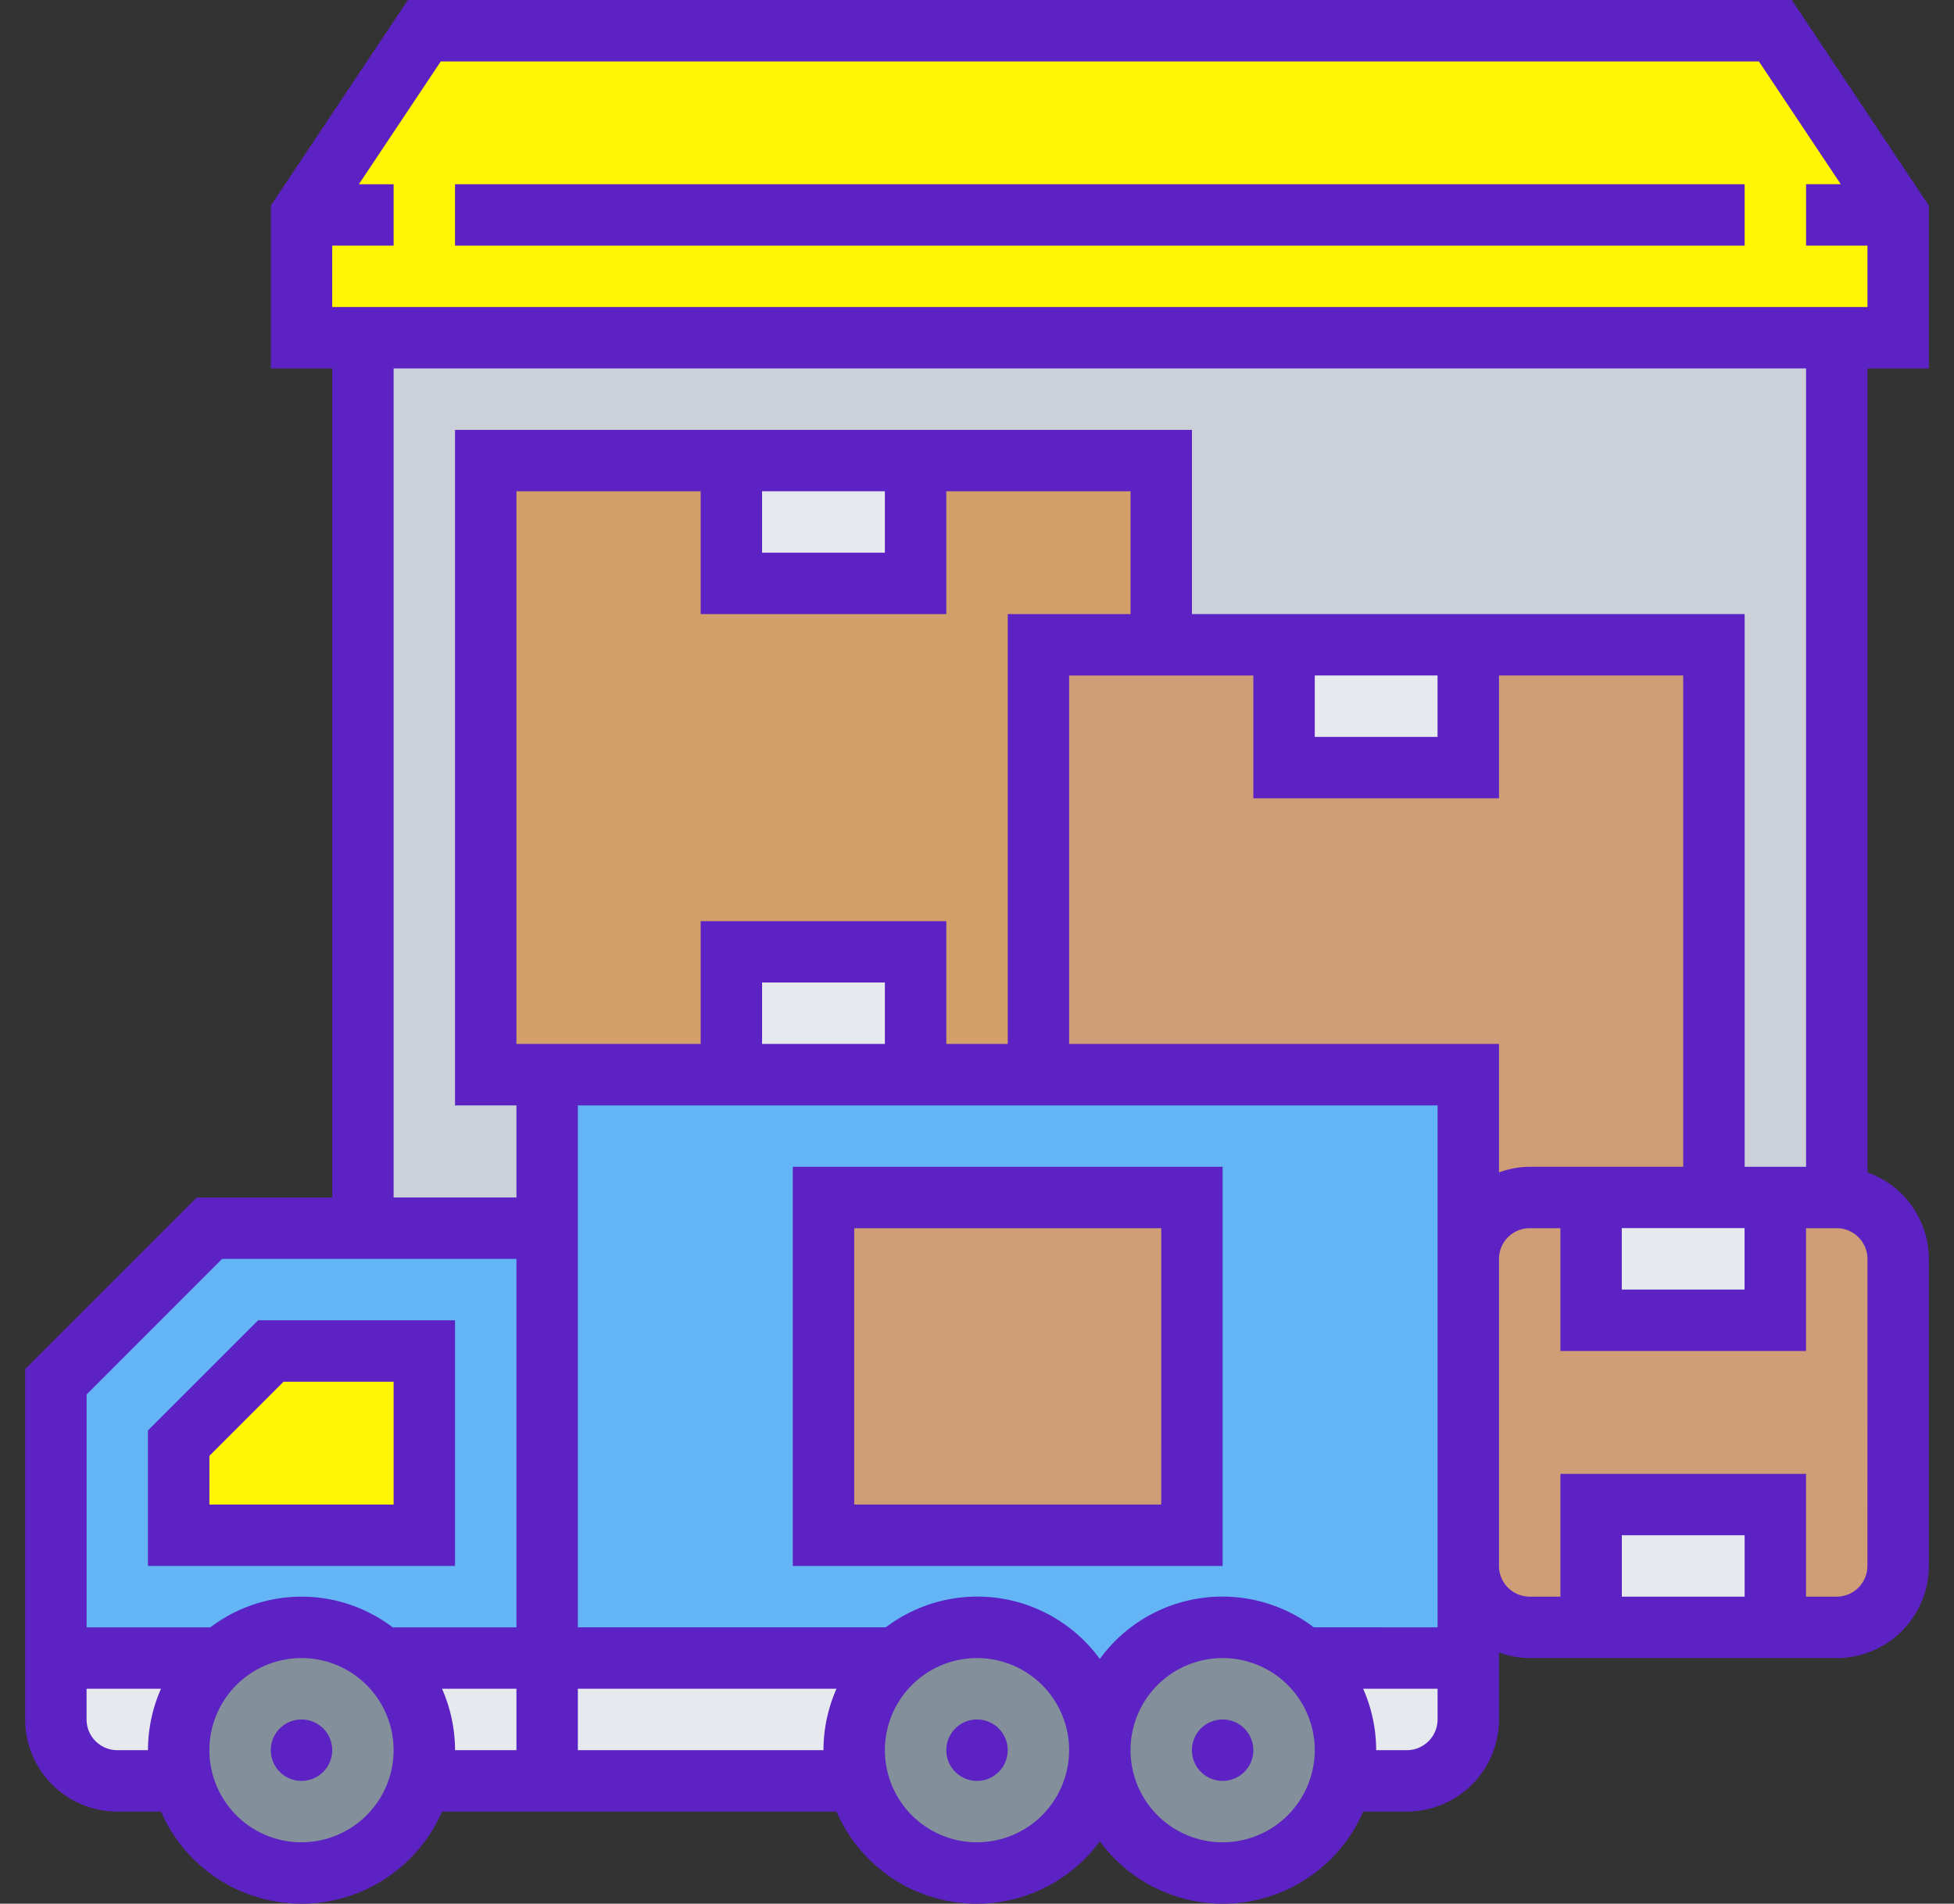<svg xmlns="http://www.w3.org/2000/svg" xmlns:xlink="http://www.w3.org/1999/xlink" width="205.286" height="200" viewBox="0 0 205.286 200">
  <rect x="0" y="0" width="205.286" height="200" fill="#333333" stroke="none"/>
  <defs>
    <clipPath id="clip-path">
      <rect id="Rectángulo_35619" data-name="Rectángulo 35619" width="205.286" height="200" transform="translate(1024 190)" fill="#fff" stroke="#707070" stroke-width="1"/>
    </clipPath>
  </defs>
  <g id="Enmascarar_grupo_50" data-name="Enmascarar grupo 50" transform="translate(-1024 -190)" clip-path="url(#clip-path)">
    <g id="logistics" transform="translate(1026.644 190)">
      <path id="Trazado_154214" data-name="Trazado 154214" d="M183.871,3.226l12.9,19.355H29.032l12.9-19.355Zm0,0" fill="#fff505"/>
      <path id="Trazado_154215" data-name="Trazado 154215" d="M196.774,22.581v12.9H29.032v-12.9Zm0,0" fill="#fff505"/>
      <path id="Trazado_154216" data-name="Trazado 154216" d="M190.323,35.484v90.323h-12.9V67.742H119.355V48.387H48.387V112.9h6.452v16.129H35.484V35.484Zm0,0" fill="#ccd1d9"/>
      <path id="Trazado_154217" data-name="Trazado 154217" d="M151.613,164.516v9.677h-17.29a12.89,12.89,0,0,0-21.42,9.677,12.89,12.89,0,0,0-21.42-9.677H54.839V112.9h96.774Zm0,0" fill="#64b5f6"/>
      <path id="Trazado_154218" data-name="Trazado 154218" d="M29.032,170.968a12.9,12.9,0,0,0-8.517,3.226H3.226V145.161l16.129-16.129H54.839v45.161H37.549A12.842,12.842,0,0,0,29.032,170.968Zm0,0" fill="#64b5f6"/>
      <path id="Trazado_154219" data-name="Trazado 154219" d="M119.355,48.387V67.742h-12.9V112.9h-12.9V100H74.194v12.9H48.387V48.387H74.194v12.9H93.548v-12.9Zm0,0" fill="#d3a06c"/>
      <path id="Trazado_154220" data-name="Trazado 154220" d="M74.194,100H93.548v12.9H74.194Zm0,0" fill="#e6e9ed"/>
      <path id="Trazado_154221" data-name="Trazado 154221" d="M74.194,48.387H93.548v12.9H74.194Zm0,0" fill="#e6e9ed"/>
      <path id="Trazado_154222" data-name="Trazado 154222" d="M177.419,67.742v58.065H158.065a6.47,6.47,0,0,0-6.452,6.452V112.9H106.452V67.742h25.806v12.9h19.355v-12.9Zm0,0" fill="#cf9e76"/>
      <path id="Trazado_154223" data-name="Trazado 154223" d="M132.258,67.742h19.355v12.9H132.258Zm0,0" fill="#e6e9ed"/>
      <path id="Trazado_154224" data-name="Trazado 154224" d="M190.323,125.806a6.47,6.47,0,0,1,6.452,6.452v32.258a6.47,6.47,0,0,1-6.452,6.452h-6.452v-12.9H164.516v12.9h-6.452a6.47,6.47,0,0,1-6.452-6.452V132.258a6.47,6.47,0,0,1,6.452-6.452h6.452v12.9h19.355v-12.9Zm0,0" fill="#cf9e76"/>
      <g id="Grupo_80911" data-name="Grupo 80911">
        <path id="Trazado_154225" data-name="Trazado 154225" d="M183.871,125.806v12.9H164.516v-12.9Zm0,0" fill="#e6e9ed"/>
        <path id="Trazado_154226" data-name="Trazado 154226" d="M164.516,158.065h19.355v12.9H164.516Zm0,0" fill="#e6e9ed"/>
        <path id="Trazado_154227" data-name="Trazado 154227" d="M151.613,180.645a6.47,6.47,0,0,1-6.452,6.452H138.71l-.387-.1a12.41,12.41,0,0,0,.387-3.13,12.848,12.848,0,0,0-4.387-9.677h17.29Zm0,0" fill="#e6e9ed"/>
        <path id="Trazado_154228" data-name="Trazado 154228" d="M91.483,174.194H37.549a12.848,12.848,0,0,1,4.387,9.677,12.592,12.592,0,0,1-.387,3.13l.387.1H87.1l.387-.1a12.41,12.41,0,0,1-.387-3.13,12.848,12.848,0,0,1,4.387-9.677Zm0,0" fill="#e6e9ed"/>
        <path id="Trazado_154229" data-name="Trazado 154229" d="M9.677,187.1a6.47,6.47,0,0,1-6.452-6.452v-6.452h17.29a12.848,12.848,0,0,0-4.387,9.677,12.41,12.41,0,0,0,.387,3.13l-.387.1Zm0,0" fill="#e6e9ed"/>
      </g>
      <path id="Trazado_154230" data-name="Trazado 154230" d="M16.516,187a12.41,12.41,0,0,1-.387-3.13,12.9,12.9,0,0,1,25.806,0,12.592,12.592,0,0,1-.387,3.13,12.9,12.9,0,0,1-25.032,0Zm0,0" fill="#838f9b"/>
      <path id="Trazado_154231" data-name="Trazado 154231" d="M100,170.968A12.9,12.9,0,1,1,87.484,187a12.41,12.41,0,0,1-.387-3.13,12.932,12.932,0,0,1,12.9-12.9Zm0,0" fill="#838f9b"/>
      <path id="Trazado_154232" data-name="Trazado 154232" d="M134.323,174.194a12.848,12.848,0,0,1,4.387,9.677,12.41,12.41,0,0,1-.387,3.13,12.921,12.921,0,1,1-4-12.807Zm0,0" fill="#838f9b"/>
      <path id="Trazado_154233" data-name="Trazado 154233" d="M83.871,125.806h38.71V161.29H83.871Zm0,0" fill="#cf9e76"/>
      <path id="Trazado_154234" data-name="Trazado 154234" d="M41.935,141.935V161.29H16.129v-9.677l9.677-9.677Zm0,0" fill="#fff505"/>
      <path id="Trazado_154235" data-name="Trazado 154235" d="M32.258,183.871a3.226,3.226,0,1,1-3.226-3.226A3.226,3.226,0,0,1,32.258,183.871Zm0,0" fill="#5c22c3"/>
      <path id="Trazado_154236" data-name="Trazado 154236" d="M129.032,183.871a3.226,3.226,0,1,1-3.226-3.226A3.226,3.226,0,0,1,129.032,183.871Zm0,0" fill="#5c22c3"/>
      <path id="Trazado_154237" data-name="Trazado 154237" d="M103.226,183.871A3.226,3.226,0,1,1,100,180.645,3.226,3.226,0,0,1,103.226,183.871Zm0,0" fill="#5c22c3"/>
      <path id="Trazado_154238" data-name="Trazado 154238" d="M45.161,138.71H24.471L12.9,150.277v14.239H45.161ZM38.71,158.065H19.355v-5.116l7.787-7.787H38.71Zm0,0" fill="#5c22c3"/>
      <path id="Trazado_154239" data-name="Trazado 154239" d="M200,38.71V21.6L185.6,0H40.209l-14.4,21.6V38.71h6.452v87.1H18.019L0,143.826v36.82a9.69,9.69,0,0,0,9.677,9.677H14.27a16.1,16.1,0,0,0,29.524,0H85.238a16.048,16.048,0,0,0,27.665,3.127,16.048,16.048,0,0,0,27.665-3.127h4.593a9.69,9.69,0,0,0,9.677-9.677V173.6a9.544,9.544,0,0,0,3.226.594h32.258A9.69,9.69,0,0,0,200,164.516V132.258a9.664,9.664,0,0,0-6.452-9.084V38.71ZM43.662,6.452H182.145l8.6,12.9H187.1v6.452h6.452v6.452H32.258V25.806H38.71V19.355H35.059ZM20.69,132.258H51.613v38.71h-13a15.833,15.833,0,0,0-19.156,0h-13V146.5ZM77.419,51.613h12.9v6.452h-12.9Zm19.355,12.9v-12.9h19.355v12.9h-12.9v45.161H96.774v-12.9H70.968v12.9H51.613V51.613H70.968v12.9Zm38.71,6.452h12.9v6.452h-12.9Zm19.355,12.9v-12.9h19.355v51.613H158.065a9.543,9.543,0,0,0-3.226.594v-13.5H109.678V70.968h19.355v12.9Zm12.9,45.161h12.9v6.452h-12.9Zm-32.357,41.935a15.923,15.923,0,0,0-22.481,3.325,15.923,15.923,0,0,0-22.481-3.325H58.065V116.129h90.323v54.839Zm-45.062-61.29h-12.9v-6.452h12.9ZM9.677,183.871a3.232,3.232,0,0,1-3.226-3.226v-3.226H14.27a15.966,15.966,0,0,0-1.367,6.452Zm19.355,9.677a9.677,9.677,0,1,1,9.677-9.677A9.69,9.69,0,0,1,29.032,193.548Zm14.762-16.129h7.819v6.452H45.161a15.966,15.966,0,0,0-1.367-6.452Zm14.27,6.452v-6.452H85.238a15.966,15.966,0,0,0-1.367,6.452ZM100,193.548a9.677,9.677,0,1,1,9.677-9.677A9.69,9.69,0,0,1,100,193.548Zm25.806,0a9.677,9.677,0,1,1,9.677-9.677A9.69,9.69,0,0,1,125.807,193.548Zm19.355-9.677h-3.226a15.966,15.966,0,0,0-1.367-6.452h7.819v3.226a3.232,3.232,0,0,1-3.226,3.226Zm35.484-16.129h-12.9V161.29h12.9Zm12.9-3.226a3.232,3.232,0,0,1-3.226,3.226H187.1v-12.9H161.29v12.9h-3.226a3.232,3.232,0,0,1-3.226-3.226V132.258a3.232,3.232,0,0,1,3.226-3.226h3.226v12.9H187.1v-12.9h3.226a3.232,3.232,0,0,1,3.226,3.226ZM187.1,122.581h-6.452V64.516H122.581V45.161H45.161v70.968h6.452v9.677H38.71V38.71H187.1Zm0,0" fill="#5c22c3"/>
      <path id="Trazado_154240" data-name="Trazado 154240" d="M80.645,122.581v41.935h45.161V122.581Zm38.71,35.484H87.1V129.032h32.258Zm0,0" fill="#5c22c3"/>
      <path id="Trazado_154241" data-name="Trazado 154241" d="M45.161,19.355H180.645v6.452H45.161Zm0,0" fill="#5c22c3"/>
    </g>
  </g>
</svg>
